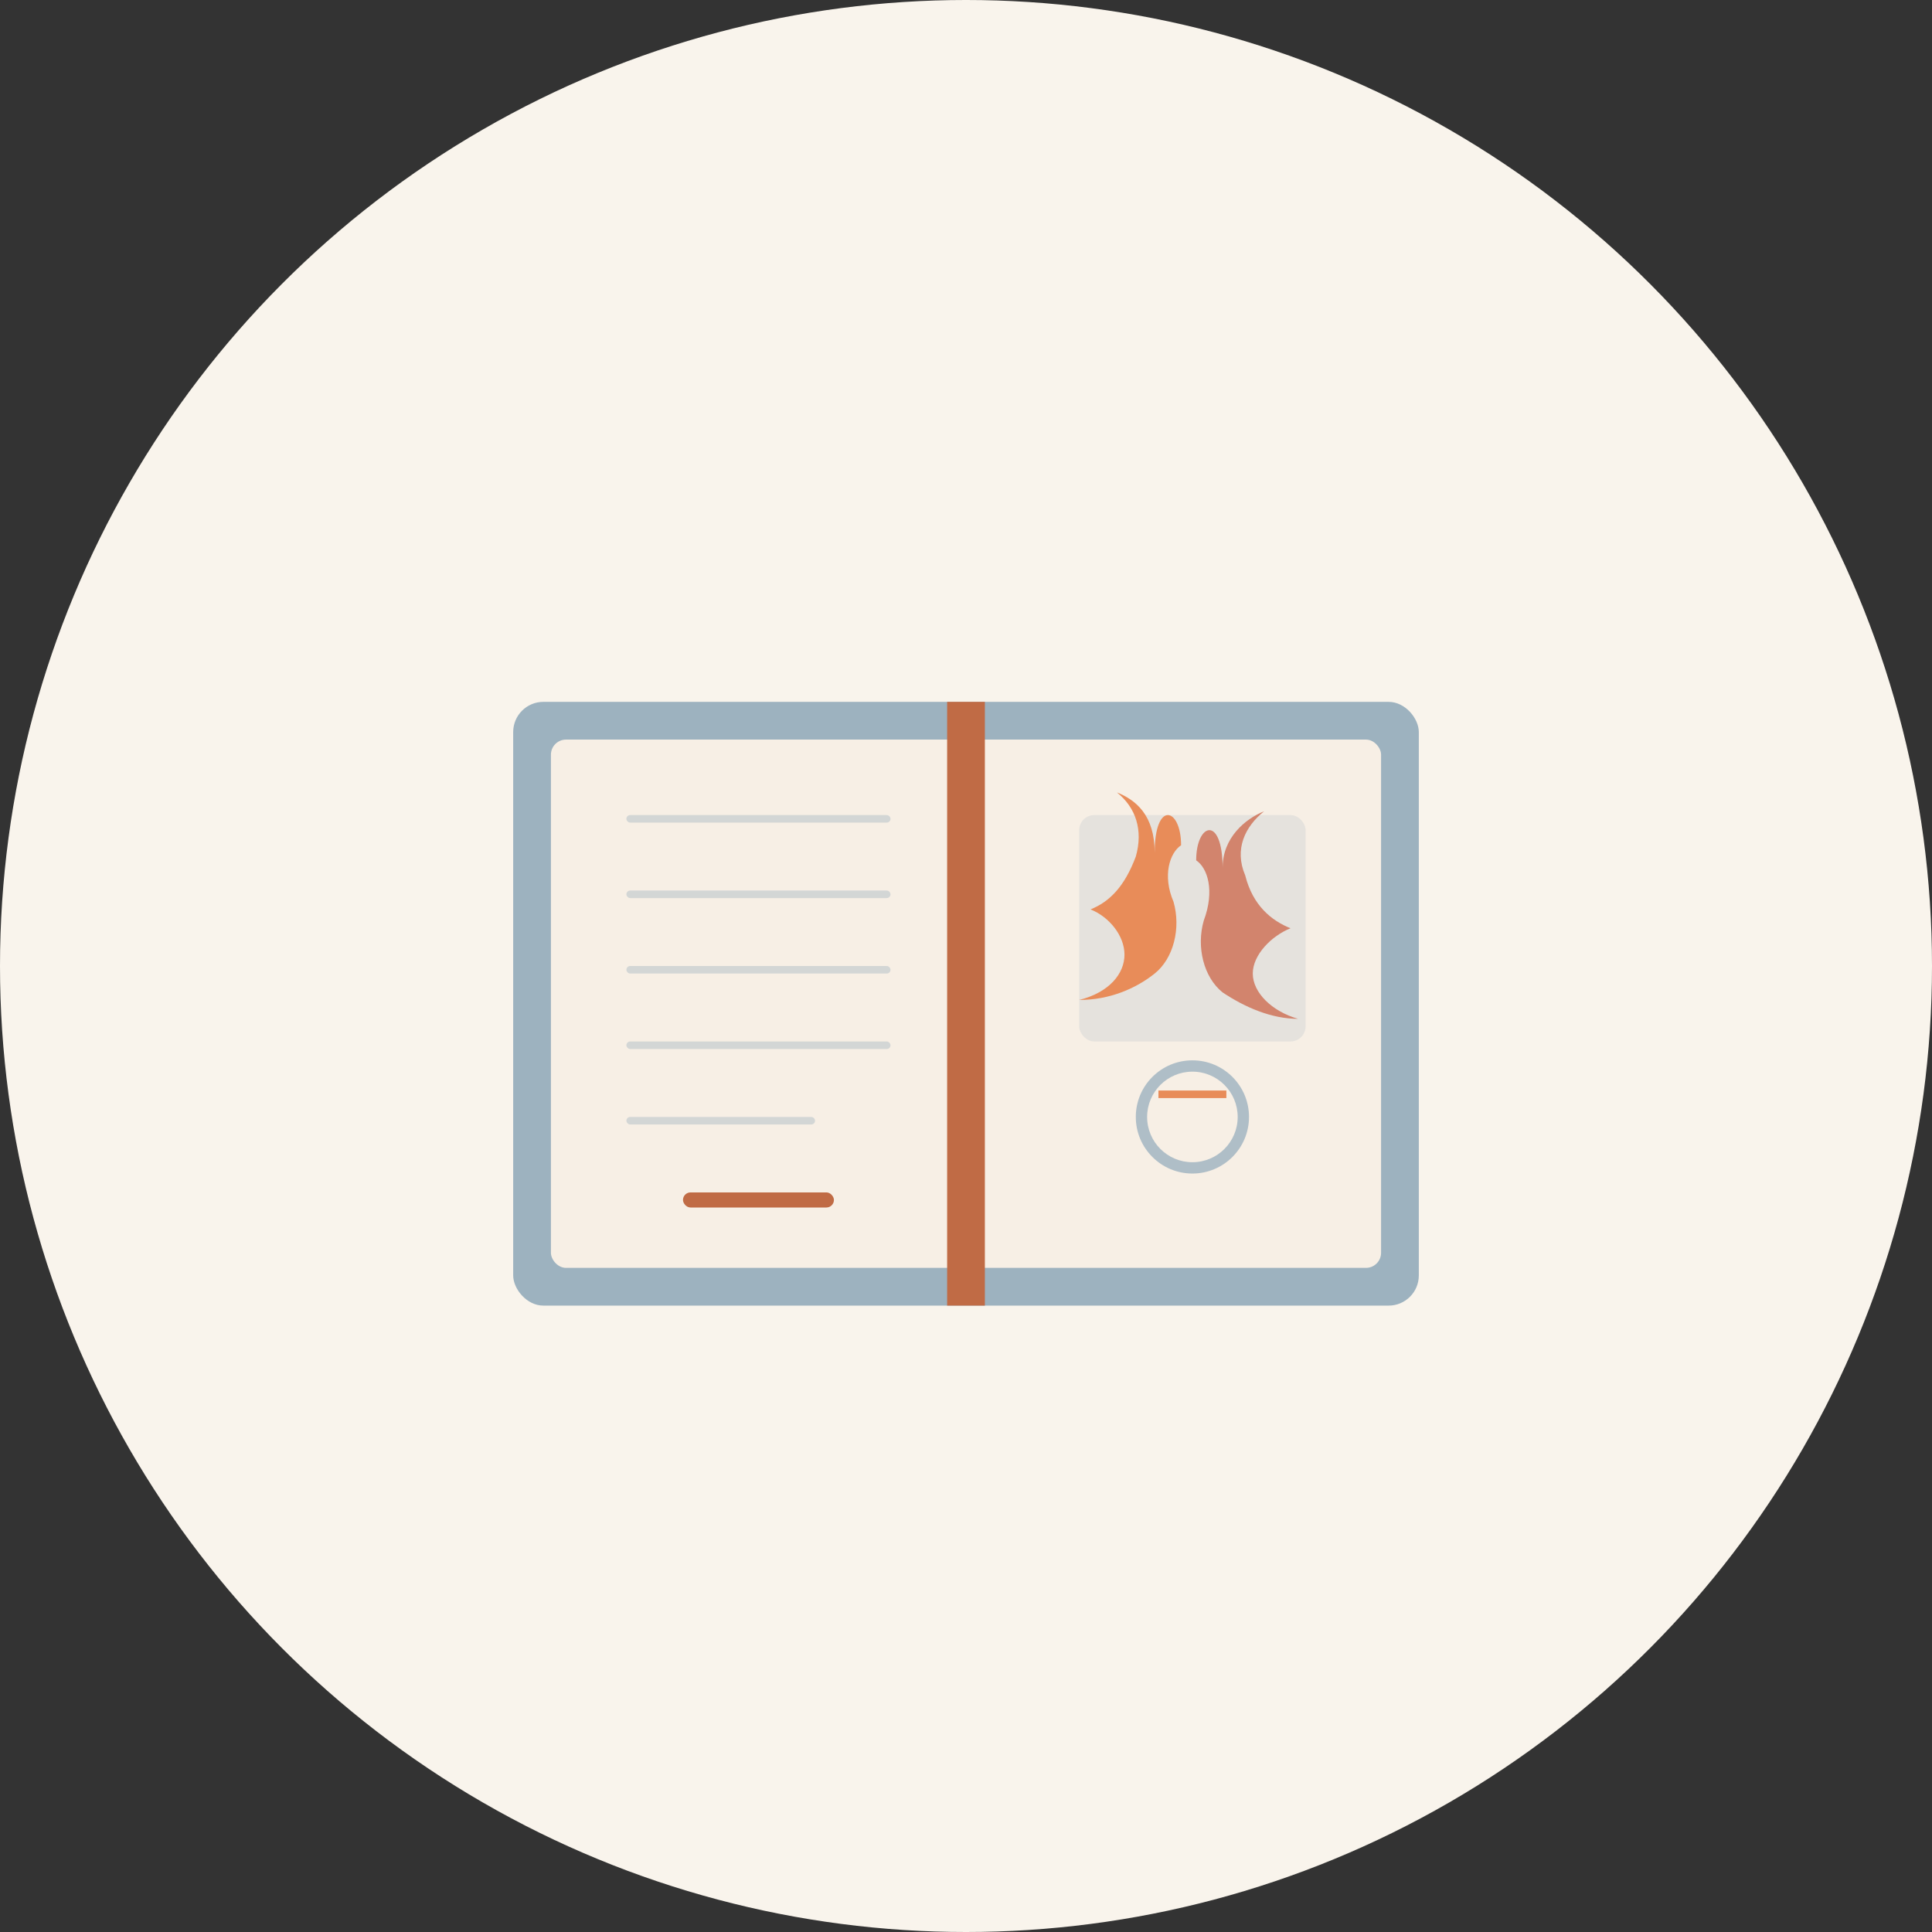 <?xml version="1.0" encoding="UTF-8"?>
<svg width="512" height="512" viewBox="0 0 512 512" fill="none" xmlns="http://www.w3.org/2000/svg">
  <rect x="0" y="0" width="512" height="512" fill="#333333" stroke="none"/>
  <!-- Background -->
  <circle cx="256" cy="256" r="256" fill="#F9F4EC"/>
  
  <!-- Open Journal as Background -->
  <rect x="136" y="186" width="240" height="160" rx="8" fill="#9DB2BF"/>
  <rect x="146" y="196" width="220" height="140" rx="4" fill="#F7EFE5"/>
  
  <!-- Journal Binding -->
  <rect x="251" y="186" width="10" height="160" fill="#C06B45"/>
  
  <!-- Journal Lines - Left Page -->
  <rect x="166" y="216" width="70" height="2" rx="1" fill="#9DB2BF" fill-opacity="0.4"/>
  <rect x="166" y="236" width="70" height="2" rx="1" fill="#9DB2BF" fill-opacity="0.4"/>
  <rect x="166" y="256" width="70" height="2" rx="1" fill="#9DB2BF" fill-opacity="0.4"/>
  <rect x="166" y="276" width="70" height="2" rx="1" fill="#9DB2BF" fill-opacity="0.4"/>
  <rect x="166" y="296" width="50" height="2" rx="1" fill="#9DB2BF" fill-opacity="0.4"/>
  
  <!-- Fireplace Window on Right Page -->
  <rect x="286" y="216" width="60" height="60" rx="4" fill="#9DB2BF" fill-opacity="0.2"/>
  
  <!-- Flames in Fireplace Window -->
  <path d="M306 226C306 216 301 212 296 210C301 214 303 220 301 227C298 235 294 239 289 241C294 243 298 248 298 253C298 258 294 263 286 265C294 265 301 262 306 258C311 254 313 246 311 239C308 232 310 226 313 224C313 214 306 212 306 226Z" fill="#E88C59"/>
  <path d="M324 230C324 222 330 217 335 215C330 219 327 225 330 232C332 240 337 244 342 246C337 248 332 253 332 258C332 263 337 268 344 270C337 270 330 267 324 263C319 259 317 251 319 244C322 236 320 230 317 228C317 218 324 216 324 230Z" fill="#D2846D"/>
  
  <!-- Cup of Tea -->
  <circle cx="316" cy="296" r="15" fill="#9DB2BF" fill-opacity="0.8"/>
  <circle cx="316" cy="296" r="12" fill="#F7EFE5"/>
  <path d="M307 290H325V298C325 302.418 321.418 306 317 306H315C310.582 306 307 302.418 307 298V290Z" fill="#F7EFE5"/>
  <line x1="307" y1="290" x2="325" y2="290" stroke="#E88C59" stroke-width="2"/>
  
  <!-- Pen on Left Page -->
  <rect x="181" y="316" width="40" height="4" rx="2" fill="#C06B45"/>
</svg>